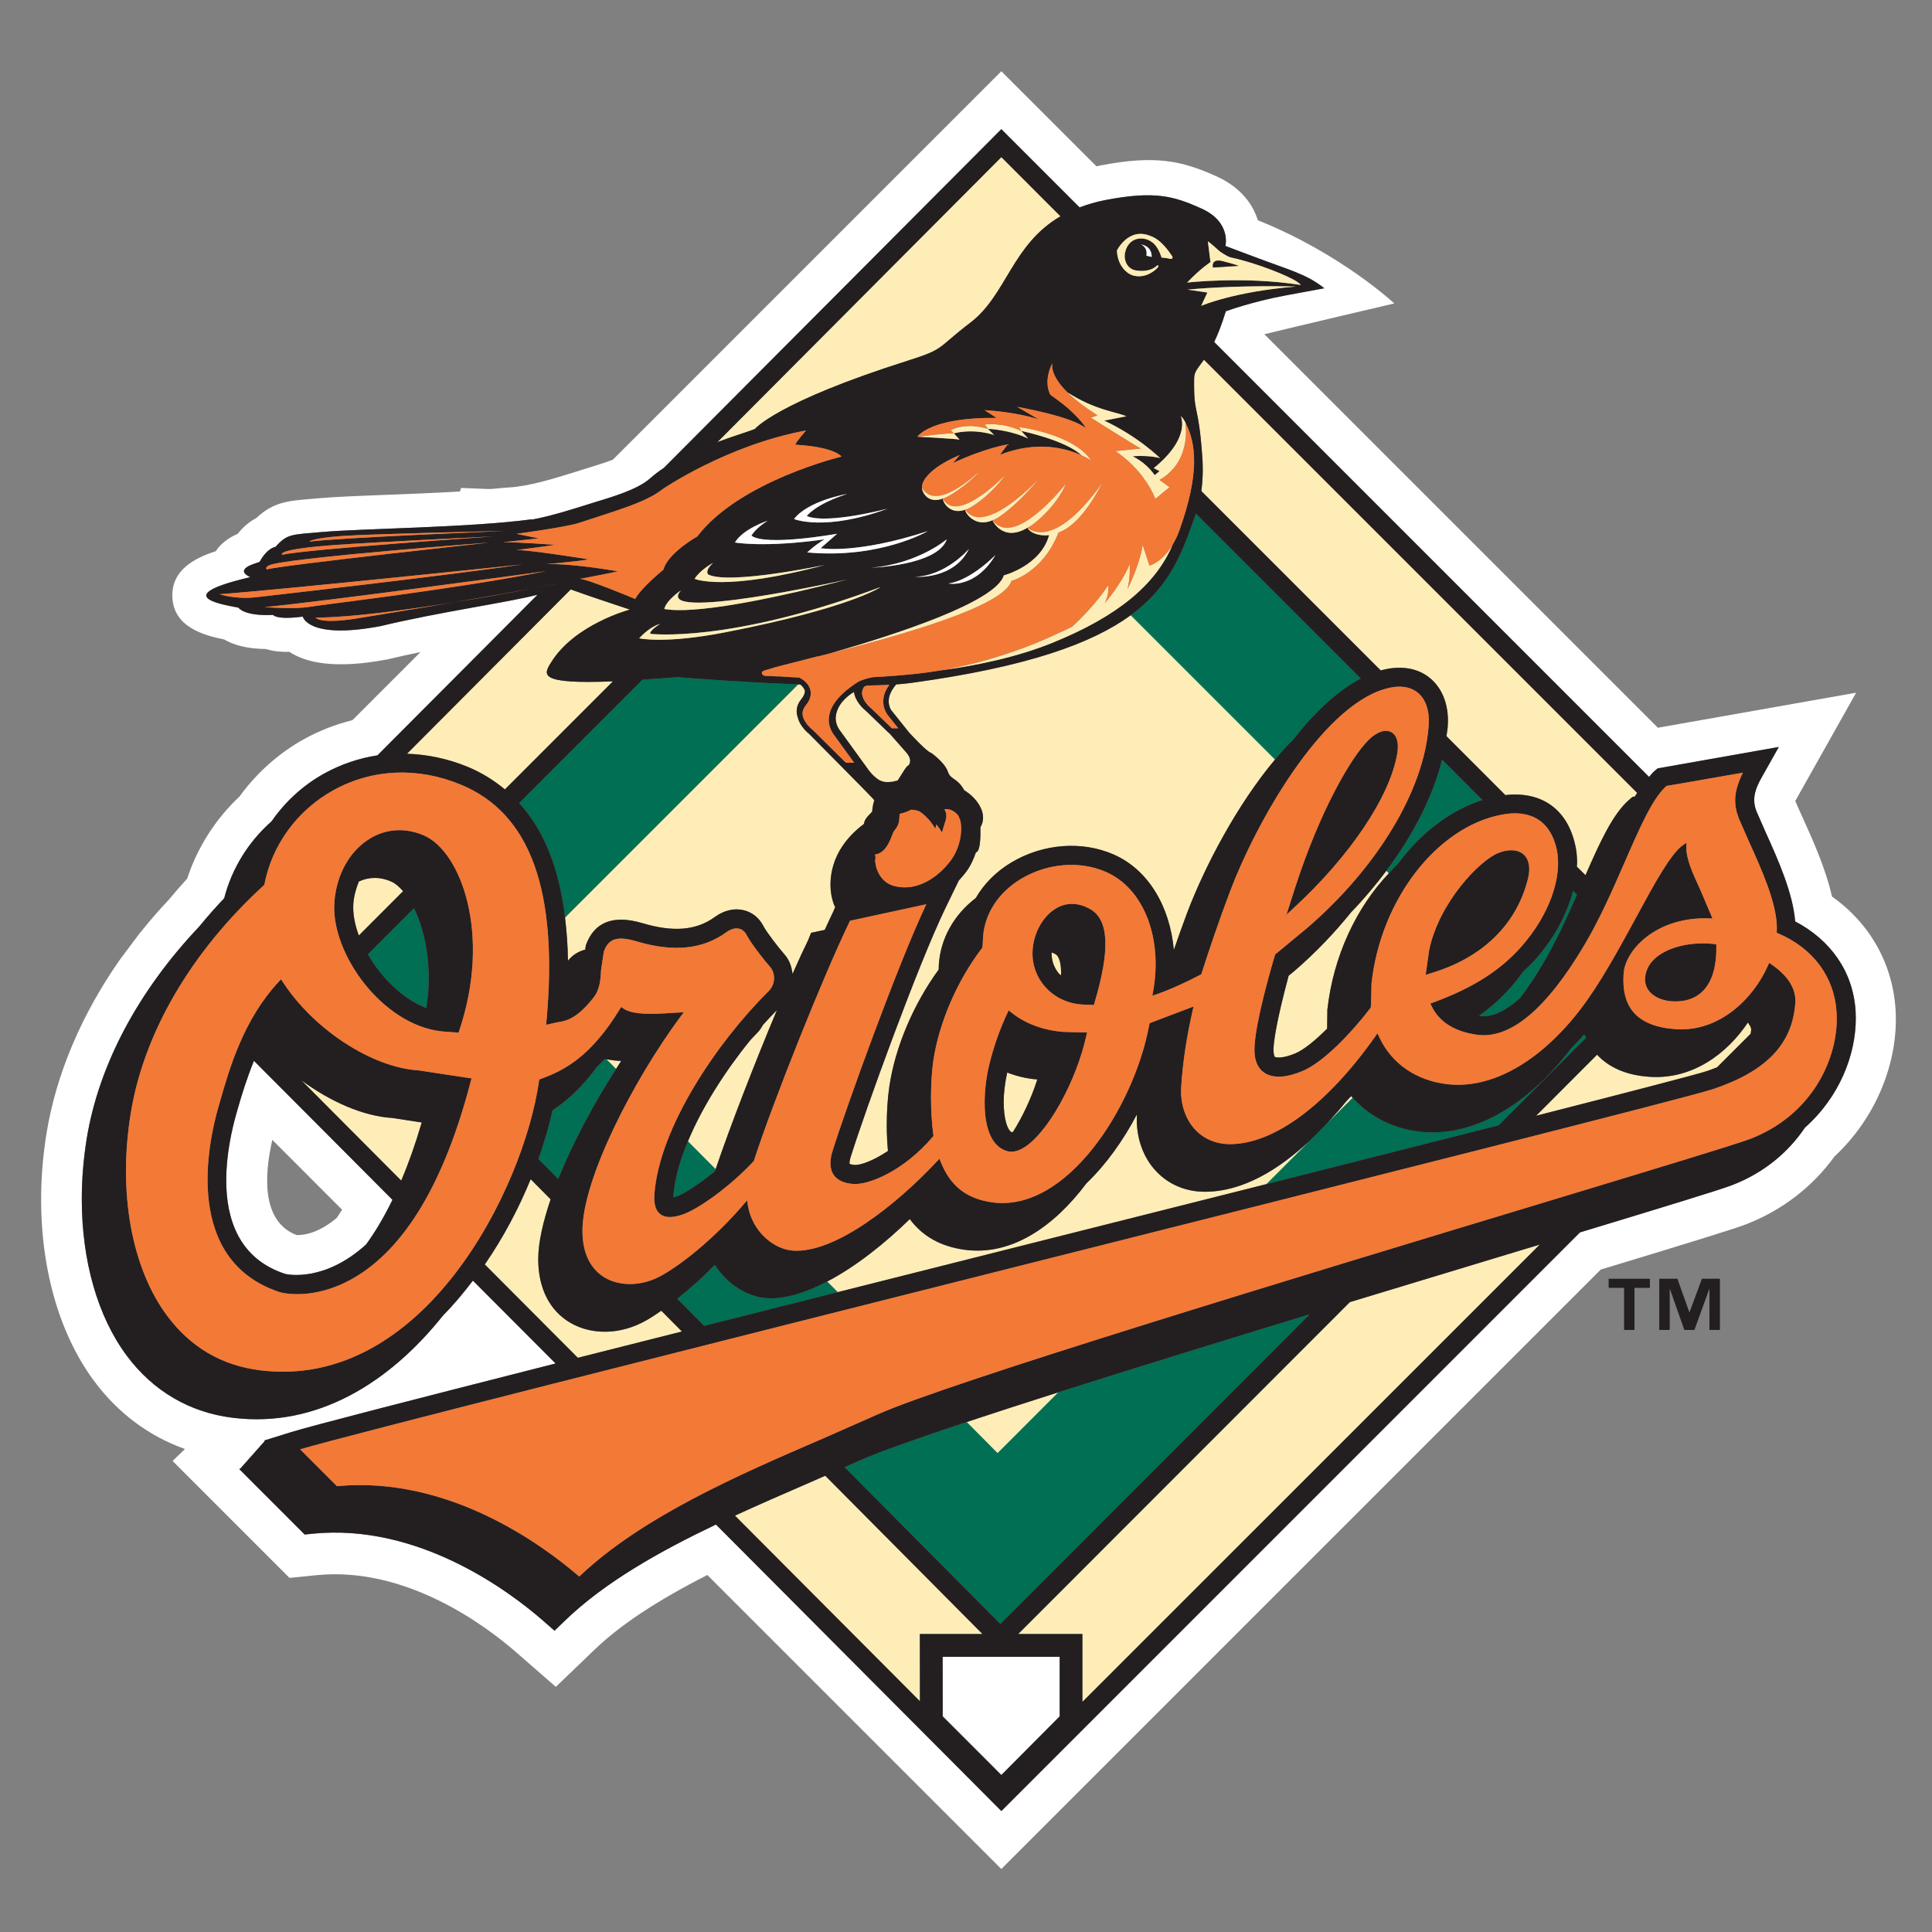 <?xml version="1.0" encoding="iso-8859-1"?>
<!-- Generator: Adobe Illustrator 14.0.0, SVG Export Plug-In . SVG Version: 6.00 Build 43363)  -->
<!DOCTYPE svg PUBLIC "-//W3C//DTD SVG 1.1//EN" "http://www.w3.org/Graphics/SVG/1.1/DTD/svg11.dtd">
<svg version="1.1" id="Layer_1" xmlns="http://www.w3.org/2000/svg" xmlns:xlink="http://www.w3.org/1999/xlink" x="0px" y="0px"
	 width="250px" height="250px" viewBox="0 0 250 250" style="enable-background:new 0 0 250 250;" xml:space="preserve">
<rect x="0" y="0" width="250" height="250" fill="#808080" stroke="none"/>
<g>
	<polyline style="fill:#231F20;" points="208.157,166.648 210.158,166.648 210.158,172.093 211.503,172.093 211.503,166.648 
		213.495,166.648 213.495,165.469 208.157,165.469 	"/>
	<polyline style="fill:#231F20;" points="218.63,169.791 218.596,169.791 217.054,165.469 214.708,165.469 214.708,172.093 
		216.063,172.093 216.063,166.822 216.096,166.822 217.948,172.093 219.258,172.093 221.168,166.822 221.202,166.822 
		221.202,172.093 222.556,172.093 222.556,165.469 220.225,165.469 	"/>
	<path style="fill:#FFFFFF;" d="M245.28,130.579c-0.377-5.899-3.355-11.14-8.22-14.563c-0.822-3.636-2.466-7.282-3.819-10.27
		c-0.349-0.764-0.677-1.489-0.934-2.099l7.876-14.012l-25.654,4.535l-50.922-50.922c4.342-1.063,16.815-3.984,16.815-3.984
		s-6.952-6.489-17.657-10.763c-0.643-2.06-2.181-4.245-5.357-5.686c-4.506-2.031-7.9-2.766-14.979-1.412
		c-0.184,0.029-0.357,0.078-0.551,0.116l-12.306-12.3l-50.27,50.265c-1.083,0.416-2.33,0.793-3.239,1.074l-0.747,0.232l-0.759,0.242
		c-3.008,0.938-6.122,1.905-8.781,2.05c-0.251,0.01-0.527,0.039-0.909,0.068c-0.387,0.048-1.402,0.145-1.741,0.126l-3.462-0.136
		c-0.01,0-0.058,0.174-0.145,0.455c-3.201,0.193-6.532,0.319-9.496,0.435c-3.616,0.136-6.75,0.261-8.78,0.445l-1.136,0.097
		c-2.809,0.232-4.762,0.396-6.948,2.466c-0.759,0.396-1.605,1.035-2.408,2.041c-0.943,0.416-2.094,1.103-2.829,2.244
		c-2.974,0.967-5.686,2.524-5.621,5.831c0.082,3.994,4.098,5.067,6.699,5.589c1.18,0.696,2.891,1.209,5.381,1.238
		c1.011,0.31,2.094,0.396,3.061,0.368c2.108,1.393,5.86,2.263,12.557,0.996l0.111-0.01l0.106-0.029
		c1.378-0.339,2.785-0.639,4.197-0.929l-8.809,8.81c-2.186,0.551-4.274,1.354-6.199,2.417c-3.297,1.818-6.198,4.4-8.413,7.465
		c-3.114,2.911-5.483,6.653-6.769,10.618c-0.863,0.948-1.666,1.876-2.389,2.746c-1.245,1.315-2.473,2.727-3.653,4.207l-0.036,0.029
		l-0.029,0.039l-2.625,3.5l-0.029,0.039l-0.029,0.048c-4.925,7.059-8.174,14.766-9.402,22.29
		c-2.011,12.281,0.305,24.301,6.187,32.172c3.097,4.139,7.085,7.098,11.715,8.742l-1.601,1.547l15.129,15.134l3.529-0.358
		c11.614-1.15,21.898,6.576,25.78,9.961l5.154,4.496l4.929-4.738c3.394-3.269,8.094-6.382,14.679-9.737l38.037,38.041l77.563-77.563
		c11.154-3.385,17.149-5.222,18.755-5.841c4.681-1.799,8.636-4.845,11.498-8.8C242.698,144.717,245.725,137.444,245.28,130.579
		 M233.564,145.906c-2.088,3.094-5.178,5.821-9.467,7.465c-1.527,0.59-8.93,2.853-19.654,6.102l-74.87,74.875l-36.93-37.074
		c-7.301,3.48-14.34,7.445-19.454,12.358l-1.436,1.383l-1.489-1.306c-4.409-3.839-16.139-12.619-29.817-11.246l-1.02,0.106
		l-8.48-8.481l0.135-0.038l3.186-3.588l-0.063-0.067l3.423-1.063c2.466-0.774,15.849-4.217,34.261-8.896L61.194,165.71
		c-1.199,1.576-2.466,3.104-3.844,4.487c-6.842,8.597-16.25,14.641-27.27,13.258c-5.546-0.687-10.26-3.452-13.647-7.988
		c-3.81-5.086-5.85-12.349-5.85-20.287c0-2.563,0.208-5.203,0.641-7.862c1.566-9.573,6.711-19.146,14.548-27.414
		c1.025-1.257,2.108-2.476,3.24-3.675c0.967-3.791,3.104-7.281,6.121-9.94c1.736-2.505,4.042-4.661,6.822-6.199
		c2.181-1.199,4.501-1.982,6.89-2.35l20.708-20.781c0,0,0,0-0.005,0c-3.83,1.005-12.522,2.195-20.355,4.071
		c-9.341,1.76-10.018-1.238-10.018-1.238c-3.447,0.455-3.844-0.222-3.844-0.222c-3.805,0.184-4.478-0.938-4.478-0.938
		c-1.943-0.387-9.092-1.46,1.519-3.945c-2.152-1.064,0.633-1.76,1.213-1.973c1.035-1.866,2.069-1.953,2.069-1.953
		c1.523-1.721,2.108-1.566,5.976-1.915c5.251-0.464,19.118-0.561,27.241-1.654l-0.106,0.058c2.601-0.483,5.25-1.334,7.714-2.108
		c2.63-0.813,5.995-1.75,7.692-3.278c0.517-0.464,1.107-0.899,1.726-1.315l42.77-42.925l0.904-0.909l10.125,10.125
		c1.02-0.387,2.137-0.725,3.418-0.967c6.344-1.209,8.814-0.483,12.349,1.112c3.888,1.75,3.104,4.845,3.104,4.845
		s1.842,0.687,3.839,1.441c4.303,1.634,6.672,2.186,8.954,4.032c0,0-3.481,0.648-5.023,0.929c-4.366,0.812-7.722,2.05-7.722,2.05
		c-0.518,1.702-1.024,2.979-1.499,3.975l56.275,56.279c0.208-0.232,0.411-0.512,0.633-0.706l0.465-0.396l15.685-2.775l-2.253,4.003
		c-0.678,1.199-0.929,2.098-0.929,2.872c0,0.551,0.126,1.035,0.319,1.509l1.208,2.756c1.605,3.539,3.491,7.823,3.771,11.43
		c4.613,2.427,7.494,6.518,7.818,11.565c0.02,0.319,0.029,0.657,0.029,0.986C240.141,136.439,238.066,141.922,233.564,145.906z"/>
	<path style="fill:#FFFFFF;" d="M30.753,143.518l-0.16,0.561c-0.59,2.069-1.32,5.309-1.32,8.646c0,4.951,1.596,10.144,7.62,12.116
		c0.338,0.087,5.086,1.083,10.473-3.801c1.156-1.585,2.311-3.5,3.418-5.782l-17.923-17.986
		C31.957,139.485,31.285,141.651,30.753,143.518 M35.24,147.502l9.022,9.031c-0.223,0.377-0.464,0.726-0.696,1.073
		c-2.534,2.128-4.545,2.244-5.203,2.205C33.799,158.052,34.206,151.988,35.24,147.502z"/>
	<path style="fill:#FFEDB8;" d="M155.571,59.05c0.131,1.75,0.049,3.249-0.116,4.497l23.208,23.208
		c2.446-0.677,4.671-0.367,6.286,0.919c1.566,1.238,2.417,3.22,2.417,5.618c0,0.232-0.015,0.474-0.029,0.706
		c-0.028,0.416-0.115,0.841-0.164,1.267l7.615,7.62c4.686-0.532,8.046,1.828,9.056,6.518c0.16,0.706,0.232,1.45,0.232,2.224
		c0,0.174-0.029,0.338-0.034,0.512l1.117,1.112c1.934-4.419,3.549-7.91,5.618-9.728l0.455-0.396l0.313-0.058
		c0.102-0.174,0.203-0.3,0.305-0.464c-16.53-16.526-38.825-38.815-56.062-56.057c-0.75,1.064-1.252,1.519-1.267,2.369
		C154.444,53.993,155.068,51.914,155.571,59.05"/>
	<path style="fill:#FFEDB8;" d="M226.598,133.199c0-0.328-0.251-0.6-0.416-0.89c-2.717,4.052-7.185,7.397-12.716,7.03
		c-3.075-0.203-5.299-1.237-6.803-2.862l-7.886,7.9c12.401-3.172,20.8-5.348,22.135-5.792c0.449-0.155,0.865-0.319,1.276-0.474
		c1.566-1.576,3.017-3.027,4.342-4.342c0.015-0.155,0.058-0.319,0.067-0.475C226.598,133.268,226.598,133.229,226.598,133.199"/>
	<path style="fill:#FFEDB8;" d="M117.428,46.682c4.917-1.557,3.68-1.528,8.147-4.941c4.68-3.568,5.371-10.105,11.652-13.751
		c-4.535-4.545-7.369-7.378-7.654-7.659c-0.701,0.706-17.111,17.174-36.731,36.872c2.302-0.861,4.236-1.422,4.85-1.702
		C97.691,55.501,100.481,52.059,117.428,46.682"/>
	<path style="fill:#FFEDB8;" d="M174.67,168.495l-42.916,42.944h5.367h2.939v8.79c13.722-13.722,38.438-38.438,59.19-59.181
		c-0.929,0.281-1.866,0.562-2.824,0.852C189.735,163.921,182.299,166.175,174.67,168.495"/>
	<path style="fill:#FFEDB8;" d="M50.78,144.668c-3.791-0.231-8.017-2.107-11.792-4.883c3.795,3.819,8.186,8.219,12.934,12.986
		c0.928-2.195,1.818-4.68,2.649-7.523c-0.329-0.048-0.89-0.135-0.89-0.135"/>
	<path style="fill:#FFEDB8;" d="M85.57,169.607c-0.624,0.435-1.257,0.86-1.886,1.218c-3.249,1.876-7.04,2.002-9.89,0.339
		c-2.679-1.566-4.148-4.478-4.148-8.21c0-0.038,0-0.077,0-0.116c0.02-2.146,0.638-4.796,1.605-7.648l-2.582-2.602
		c-1.557,3.801-3.54,7.563-5.938,11.033c3.926,3.945,7.973,8.007,12.039,12.078c4.272-1.073,8.778-2.224,13.468-3.403"/>
	<path style="fill:#FFEDB8;" d="M65.338,102.149l13.976-13.982c-9.784,0.406-8.971-0.88-8.023-2.417
		c3.046-4.98,10.219-6.866,10.219-6.866c-2.379-0.803-5.067-1.673-7.656-2.611c-7.349,7.378-14.597,14.65-21.187,21.265
		c2.621,0.087,5.28,0.628,7.881,1.702C62.345,99.983,63.912,100.979,65.338,102.149"/>
	<path style="fill:#FFEDB8;" d="M127.132,211.439l-20.346-20.48l-2.553,1.121c-2.979,1.286-6.054,2.631-9.129,4.042
		c9.288,9.322,17.735,17.803,23.934,24.021l-0.01-8.703"/>
	<path style="fill:#FFEDB8;" d="M50.664,114.092c-1.45-0.658-2.896-0.638-4.226-0.029c-0.358,0.89-0.638,1.847-0.716,2.882
		c-0.009,0.165-0.014,0.329-0.014,0.503c0,1.122,0.266,2.359,0.725,3.607l5.725-5.734C51.66,114.749,51.152,114.314,50.664,114.092"
		/>
	<path style="fill:#006F53;" d="M87.683,87.625c-1.688,0.135-3.157,0.242-4.54,0.329c-5.561,5.56-11.002,11.004-15.958,15.965
		c3.206,3.5,5.188,8.422,5.933,14.824l30.178-30.18C95.347,88.263,87.683,87.625,87.683,87.625"/>
	<path style="fill:#006F53;" d="M87.137,154.725c0,0,0.01,0.126,0.01,0.203c0.135-0.028,0.271-0.067,0.483-0.145
		c0.938-0.339,2.853-1.557,4.883-3.239c0.029-0.078,0.063-0.175,0.092-0.262l-3.583-3.606
		C87.988,150.151,87.301,152.559,87.137,154.725"/>
	<path style="fill:#006F53;" d="M167.325,95.709c2.693-3.433,5.682-6.295,8.756-7.91c-7.228-7.233-14.611-14.621-21.322-21.322
		c-1.673,4.68-3.113,9.235-8.451,13.142l18.673,18.673C165.744,97.372,166.527,96.502,167.325,95.709"/>
	<path style="fill:#006F53;" d="M47.608,123.491c1.741,3.007,4.487,5.773,7.552,6.953c0.203-1.314,0.314-2.582,0.314-3.771
		c0-3.781-0.817-6.904-1.91-9.138C51.031,120.077,49.01,122.099,47.608,123.491"/>
	<path style="fill:#006F53;" d="M193.918,145.616c4.298-4.304,8.156-8.162,11.318-11.334c-0.067-0.154-0.174-0.271-0.231-0.435
		c-0.585,0.677-1.171,1.306-1.774,1.905c-0.015,0.028-0.034,0.058-0.054,0.087c-5.759,7.484-12.832,11.353-19.407,10.607
		c-3.559-0.406-6.586-1.982-8.737-4.409l-3.196,3.2c-0.783,0.842-1.609,1.674-2.48,2.485l-5.497,5.503
		C174.863,150.441,185.171,147.83,193.918,145.616"/>
	<path style="fill:#006F53;" d="M198.791,124.032c-0.556,0.629-1.136,1.17-1.716,1.712c-0.483,0.677-0.986,1.344-1.547,1.982
		c-1.296,1.489-2.703,2.679-4.14,3.713c0.029,0,0.044,0.01,0.068,0.01c1.557,0.223,3.336-0.58,5.265-2.33
		c0.963-1.286,1.949-2.756,2.94-4.439c1.658-2.804,3.099-5.957,4.395-8.916c-0.174-0.165-0.328-0.319-0.498-0.493
		C202.79,118.25,201.151,121.344,198.791,124.032"/>
	<path style="fill:#006F53;" d="M99.195,167.982c-2.379-0.154-5.038-1.702-6.682-4.303c-1.431,1.46-3.104,2.988-4.864,4.38
		c1.161,1.171,2.321,2.341,3.477,3.501c5.575-1.402,11.377-2.872,17.29-4.361l-1.363-1.373
		C104.301,167.267,101.593,168.147,99.195,167.982"/>
	<path style="fill:#006F53;" d="M169.467,170.081c-11.304,3.452-22.743,6.981-32.549,10.096l-7.833,7.842l-3.979-4.013
		c-6.571,2.186-11.541,3.945-13.876,4.999l-1.929,0.852c11.237,11.313,19.586,19.727,20.143,20.277
		C130.284,209.283,149.547,190.011,169.467,170.081"/>
	<path style="fill:#006F53;" d="M79.725,138.315l-1.223-1.238c-0.078-0.01-0.165-0.01-0.242-0.02
		c-0.329,0.339-0.658,0.668-0.982,0.968c-1.984,2.688-3.909,4.438-5.766,5.637c-0.455,2.061-1.083,4.178-1.837,6.306
		c0.851,0.851,1.697,1.701,2.563,2.581C74.123,147.85,76.829,142.792,79.725,138.315"/>
	<path style="fill:#006F53;" d="M179.389,112.689l0.319,0.319c0.367-0.396,0.725-0.793,1.116-1.151
		c2.936-3.994,6.755-6.972,10.99-8.335c-1.692-1.692-3.428-3.423-5.212-5.212C185.433,103.01,182.938,107.961,179.389,112.689"/>
	<path style="fill:#FFEDB8;" d="M174.844,118.037c-2.146,2.659-4.589,5.231-7.335,7.601c0,0-0.314,0.261-0.759,0.619
		c-1.683,6.256-1.963,8.8-1.963,9.621c0,0.097,0.01,0.184,0.015,0.242c0.028,0.416,0.13,0.619,0.179,0.647
		c0.164,0.097,0.996,0.223,2.62-0.454c1.161-0.493,2.641-1.722,4.129-3.211c0.01-1.024,0.029-2.446,0.029-2.446
		c0.773-6.943,3.742-13.209,7.949-17.647l-0.319-0.319C178.016,114.517,176.507,116.316,174.844,118.037"/>
	<path style="fill:#FFEDB8;" d="M111.786,106.626c0.048-0.348,0.217-0.726,0.628-1.131c0.087-0.097,0.271-0.261,0.445-0.474
		c0.039-0.522,0.121-1.015,0.271-1.431c-0.039-0.077-0.068-0.145-0.136-0.212c-0.455-0.522-8.316-8.433-8.316-8.433
		s-1.131-0.87-1.431-2.06c-0.261-0.715-0.261-1.557,0.45-2.427c0.314-0.377,0.43-0.706,0.469-1.015
		c-0.092-0.368-0.338-0.658-0.609-0.871c-0.087,0-0.169,0-0.261-0.009l-30.178,30.18c0.203,1.76,0.353,3.588,0.377,5.57
		c0.58-0.726,1.325-1.199,2.224-1.431l0.094-0.581c1.088-3.007,3.549-3.964,7.325-2.843c3.999,1.189,6.977,0.938,9.36-0.803
		c1.185-0.86,2.5-1.17,3.718-0.88c1.112,0.261,2.021,0.986,2.572,2.06c0.396,0.783,1.944,2.775,2.746,3.694
		c0.619,0.706,0.919,1.595,1.016,2.504c0.74-1.673,1.431-3.182,2.031-4.4l0.372-0.928l1.765-0.377
		c0.396-0.87,0.774-1.683,1.117-2.388l0.237-0.571c-0.058-0.125-0.135-0.242-0.184-0.367c-0.29-0.813-0.426-1.664-0.426-2.543
		c0-1.702,0.522-3.462,1.538-4.96C109.745,108.386,110.712,107.419,111.786,106.626"/>
	<path style="fill:#FFEDB8;" d="M121.465,125.463c0.005-0.329,0.019-0.648,0.019-0.648c0.223-3.365,1.939-6.43,4.777-8.606
		c1.049-1.809,2.582-3.385,4.555-4.574c4.09-2.476,9.196-2.881,13.335-1.044c4.424,1.954,7.232,6.663,7.745,12.33
		c0.522-1.528,1.088-3.104,1.722-4.806c2.224-5.87,6.372-13.867,11.362-19.823l-18.673-18.673
		c-4.971,3.626-13.315,6.682-28.396,8.751c-0.576,0.078-1.238,0.146-1.944,0.194c-0.846,0.986-1.291,2.118-0.691,3.268l2.364,2.959
		c0,0,2.287,2.505,2.848,2.63c0,0,1.77,1.219,2.181,2.466c0.353,1.044,1.204,0.735,2.108,2.379c0.15,0.078,0.285,0.165,0.43,0.29
		c0.715,0.464,1.421,1.373,1.6,1.789c0,0,0.866,1.363,0.054,2.708c0,0,0.135,2.843-0.483,3.22c-0.029,0.02-0.049-0.039-0.073-0.039
		c-0.305,0.918-0.71,1.808-1.271,2.563c-0.309,0.416-0.628,0.783-0.962,1.141l-1.746,3.597c-3.597,7.446-10.443,26.39-12.232,32.134
		c-0.135,0.415-0.165,0.705-0.165,0.86c0,0.039,0.005,0.048,0.005,0.067c0.073,0.039,0.247,0.116,0.663,0.146
		c0.725,0.048,2.388-0.522,4.303-1.809c-0.087-1.016-0.155-2.117-0.155-3.298c0-1.701,0.102-3.461,0.338-5.057
		C115.837,135.472,118.226,129.902,121.465,125.463"/>
	<path style="fill:#FFEDB8;" d="M108.14,92.808c-0.02,0.532,0.106,1.073,0.479,1.625l3.66,5.047c0,0,0.619,0.967,1.586,1.519
		c0.242,0.087,0.464,0.184,0.735,0.193c0,0,0.745,0.048,1.223-0.116c0.111-0.039,0.218-0.039,0.324-0.067
		c0.029-0.048,0.058-0.087,0.087-0.136c0.387-0.58,0.735-1.18,0.957-1.479c0.092-0.135,0.174-0.232,0.228-0.261
		c0.072-0.048,0.159-0.116,0.222-0.203c0.203-0.338,0.237-0.88-0.392-1.586c-0.188-0.213-1.668-1.896-2.118-2.408l0,0l-0.155-0.146
		h-0.02l-2.698-2.611c-0.077-0.058-0.165-0.135-0.271-0.242c-0.261-0.212-1.325-1.17-1.489-2.408
		C109.407,90.207,108.275,91.28,108.14,92.808"/>
	<path style="fill:#FFEDB8;" d="M80.373,137.29c-0.663-0.029-1.281-0.106-1.871-0.213l1.223,1.238
		C79.942,137.977,80.15,137.619,80.373,137.29"/>
	<path style="fill:#FFEDB8;" d="M129.878,142.561c0,2.146,0.455,3.674,1.055,3.964c0.048-0.009,0.115-0.067,0.174-0.097
		c1.131-1.808,2.282-4.139,3.123-6.749c-1.378-0.097-2.669-0.426-3.896-0.89C130.043,140.133,129.878,141.438,129.878,142.561"/>
	<path style="fill:#FFEDB8;" d="M136.589,123.472c-0.188-0.106-0.353-0.174-0.513-0.223c0,0.029,0,0.068,0,0.097
		c0,0.986,0.329,1.915,0.968,2.659c0.067,0.077,0.174,0.126,0.251,0.193c0-0.106,0.01-0.232,0.01-0.329
		C137.305,124.032,136.763,123.568,136.589,123.472"/>
	<path style="fill:#FFEDB8;" d="M174.834,141.845c-0.208,0.223-0.406,0.444-0.619,0.657c-0.725,0.899-1.532,1.818-2.379,2.736
		l3.196-3.2C174.975,141.971,174.896,141.912,174.834,141.845"/>
	<path style="fill:#FFEDB8;" d="M97.938,133.702c-0.29,0.28-0.57,0.609-0.86,0.909c-3.245,3.994-6.218,8.646-8.055,13.064
		l3.583,3.606c1.852-5.473,5.033-13.673,7.925-20.567c-0.6,0.618-1.199,1.228-1.799,1.904
		C98.513,133.006,98.267,133.383,97.938,133.702"/>
	<path style="fill:#FFEDB8;" d="M136.918,180.177c-4.313,1.373-8.287,2.659-11.812,3.829l3.979,4.013"/>
	<path style="fill:#FFEDB8;" d="M140.588,153.12c-4.134,5.521-9.642,9.438-15.777,8.597c-3.094-0.426-5.425-1.741-7.083-3.965
		c-3.225,3.152-6.986,6.141-10.675,8.074l1.363,1.373c7.528-1.896,15.24-3.839,22.904-5.772c10.994-2.775,22.076-5.561,32.539-8.2
		l5.497-5.503c-3.814,3.53-8.427,6.46-13.378,6.489c-2.485,0.019-4.743-0.919-6.368-2.65c-1.619-1.711-2.509-4.109-2.509-6.682
		c0-0.223,0.01-0.444,0.02-0.677C145.369,147.54,143.155,150.664,140.588,153.12"/>
	<polyline style="fill:#FFFFFF;" points="121.987,222.096 129.573,229.687 137.121,222.096 137.121,214.389 121.978,214.389 	"/>
	<path style="fill:#231F20;" d="M232.293,119.227c-0.28-3.607-2.166-7.891-3.771-11.43l-1.208-2.756
		c-0.193-0.474-0.319-0.958-0.319-1.509c0-0.773,0.251-1.673,0.929-2.872l2.253-4.003l-15.685,2.775l-0.465,0.396
		c-0.222,0.194-0.425,0.474-0.633,0.706l-56.275-56.279c0.475-0.996,0.981-2.272,1.499-3.975c0,0,3.355-1.238,7.722-2.05
		c1.542-0.281,5.023-0.929,5.023-0.929c-2.282-1.847-4.651-2.398-8.954-4.032c-1.997-0.754-3.839-1.441-3.839-1.441
		s0.783-3.094-3.104-4.845c-3.534-1.595-6.005-2.321-12.349-1.112c-1.281,0.242-2.398,0.58-3.418,0.967l-10.125-10.125l-0.904,0.909
		l-42.77,42.925c-0.619,0.416-1.209,0.851-1.726,1.315c-1.697,1.528-5.063,2.466-7.692,3.278c-2.464,0.773-5.113,1.625-7.714,2.108
		l0.106-0.058c-8.123,1.093-21.99,1.189-27.241,1.654c-3.868,0.348-4.453,0.193-5.976,1.915c0,0-1.035,0.087-2.069,1.953
		c-0.58,0.213-3.365,0.909-1.213,1.973c-10.61,2.485-3.462,3.558-1.519,3.945c0,0,0.672,1.122,4.478,0.938
		c0,0,0.396,0.677,3.844,0.222c0,0,0.677,2.998,10.018,1.238c7.833-1.876,16.526-3.065,20.355-4.071c0.005,0,0.005,0,0.005,0
		L48.846,97.74c-2.388,0.367-4.709,1.15-6.89,2.35c-2.78,1.538-5.086,3.694-6.822,6.199c-3.017,2.659-5.154,6.15-6.121,9.94
		c-1.131,1.199-2.214,2.417-3.24,3.675c-7.837,8.268-12.982,17.841-14.548,27.414c-0.433,2.659-0.641,5.3-0.641,7.862
		c0,7.938,2.041,15.201,5.85,20.287c3.387,4.536,8.101,7.302,13.647,7.988c11.019,1.383,20.428-4.661,27.27-13.258
		c1.378-1.383,2.645-2.911,3.844-4.487l10.695,10.725c-18.412,4.68-31.795,8.122-34.261,8.896l-3.423,1.063l0.063,0.067
		l-3.186,3.588l-0.135,0.038l8.48,8.481l1.02-0.106c13.678-1.373,25.408,7.407,29.817,11.246l1.489,1.306l1.436-1.383
		c5.113-4.913,12.153-8.878,19.454-12.358l36.93,37.074l74.87-74.875c10.725-3.249,18.127-5.512,19.654-6.102
		c4.289-1.644,7.379-4.371,9.467-7.465c4.502-3.984,6.576-9.467,6.576-14.128c0-0.329-0.01-0.667-0.029-0.986
		C239.787,125.744,236.906,121.653,232.293,119.227 M211.851,102.604c-0.102,0.165-0.203,0.29-0.305,0.464l-0.313,0.058
		l-0.455,0.396c-2.069,1.818-3.685,5.309-5.618,9.728l-1.117-1.112c0.005-0.174,0.034-0.338,0.034-0.512
		c0-0.774-0.072-1.519-0.232-2.224c-1.01-4.69-4.37-7.05-9.056-6.518l-7.615-7.62c0.049-0.426,0.136-0.851,0.164-1.267
		c0.015-0.232,0.029-0.474,0.029-0.706c0-2.398-0.851-4.38-2.417-5.618c-1.615-1.286-3.84-1.596-6.286-0.919l-23.208-23.208
		c0.165-1.248,0.247-2.746,0.116-4.497c-0.503-7.136-1.127-5.057-1.049-10.134c0.015-0.851,0.517-1.305,1.267-2.369
		C173.025,63.788,195.32,86.078,211.851,102.604z M204.057,115.765c-1.296,2.959-2.736,6.111-4.395,8.916
		c-0.991,1.683-1.978,3.153-2.94,4.439c-1.929,1.75-3.708,2.553-5.265,2.33c-0.024,0-0.039-0.01-0.068-0.01
		c1.437-1.034,2.844-2.224,4.14-3.713c0.561-0.639,1.063-1.306,1.547-1.982c0.58-0.542,1.16-1.083,1.716-1.712
		c2.36-2.688,3.999-5.783,4.768-8.761C203.729,115.445,203.883,115.6,204.057,115.765z M191.814,103.522
		c-4.235,1.363-8.055,4.342-10.99,8.335c-0.392,0.358-0.749,0.754-1.116,1.151c-4.207,4.438-7.176,10.705-7.949,17.647
		c0,0-0.02,1.422-0.029,2.446c-1.488,1.489-2.968,2.718-4.129,3.211c-1.624,0.677-2.456,0.551-2.62,0.454
		c-0.049-0.028-0.15-0.231-0.179-0.647c-0.005-0.059-0.015-0.146-0.015-0.242c0-0.821,0.28-3.365,1.963-9.621
		c0.444-0.358,0.759-0.619,0.759-0.619c2.746-2.369,5.188-4.941,7.335-7.601c1.663-1.721,3.172-3.52,4.545-5.348
		c3.549-4.729,6.044-9.68,7.214-14.379C188.387,100.099,190.122,101.83,191.814,103.522z M114.899,148.933
		c-1.915,1.286-3.578,1.856-4.303,1.809c-0.416-0.029-0.59-0.106-0.663-0.146c0-0.02-0.005-0.028-0.005-0.067
		c0-0.155,0.029-0.445,0.165-0.86c1.789-5.744,8.635-24.688,12.232-32.134l1.746-3.597c0.333-0.358,0.653-0.726,0.962-1.141
		c0.561-0.754,0.967-1.644,1.271-2.563c0.024,0,0.044,0.058,0.073,0.039c0.618-0.377,0.483-3.22,0.483-3.22
		c0.813-1.344-0.054-2.708-0.054-2.708c-0.179-0.416-0.885-1.325-1.6-1.789c-0.145-0.125-0.28-0.212-0.43-0.29
		c-0.904-1.644-1.755-1.334-2.108-2.379c-0.411-1.247-2.181-2.466-2.181-2.466c-0.561-0.125-2.848-2.63-2.848-2.63l-2.364-2.959
		c-0.6-1.15-0.155-2.282,0.691-3.268c0.706-0.048,1.368-0.116,1.944-0.194c15.081-2.069,23.425-5.125,28.396-8.751
		c5.338-3.907,6.778-8.461,8.451-13.142c6.711,6.701,14.095,14.089,21.322,21.322c-3.074,1.615-6.063,4.477-8.756,7.91
		c-0.798,0.793-1.581,1.663-2.345,2.582c-4.99,5.957-9.139,13.954-11.362,19.823c-0.634,1.702-1.199,3.278-1.722,4.806
		c-0.513-5.667-3.321-10.376-7.745-12.33c-4.139-1.837-9.245-1.431-13.335,1.044c-1.973,1.189-3.506,2.766-4.555,4.574
		c-2.838,2.176-4.555,5.241-4.777,8.606c0,0-0.014,0.319-0.019,0.648c-3.24,4.439-5.628,10.008-6.382,15.115
		c-0.237,1.596-0.338,3.355-0.338,5.057C114.745,146.815,114.812,147.917,114.899,148.933z M107.889,117.002
		c0.048,0.125,0.125,0.242,0.184,0.367l-0.237,0.571c-0.343,0.706-0.721,1.518-1.117,2.388l-1.765,0.377l-0.372,0.928
		c-0.6,1.218-1.291,2.727-2.031,4.4c-0.097-0.909-0.396-1.799-1.016-2.504c-0.802-0.919-2.35-2.911-2.746-3.694
		c-0.551-1.073-1.46-1.798-2.572-2.06c-1.218-0.29-2.534,0.02-3.718,0.88c-2.383,1.741-5.362,1.992-9.36,0.803
		c-3.776-1.122-6.237-0.165-7.325,2.843l-0.094,0.581c-0.899,0.232-1.644,0.706-2.224,1.431c-0.024-1.982-0.174-3.81-0.377-5.57
		c-0.745-6.401-2.727-11.323-5.933-14.824c4.956-4.961,10.397-10.405,15.958-15.965c1.383-0.087,2.853-0.193,4.54-0.329
		c0,0,7.664,0.638,15.612,0.938c0.092,0.009,0.174,0.009,0.261,0.009c0.271,0.213,0.518,0.503,0.609,0.871
		c-0.039,0.309-0.155,0.638-0.469,1.015c-0.711,0.871-0.711,1.712-0.45,2.427c0.3,1.189,1.431,2.06,1.431,2.06
		s7.861,7.91,8.316,8.433c0.068,0.067,0.097,0.135,0.136,0.212c-0.15,0.416-0.232,0.909-0.271,1.431
		c-0.174,0.213-0.358,0.377-0.445,0.474c-0.411,0.406-0.58,0.783-0.628,1.131c-1.074,0.793-2.041,1.76-2.785,2.872
		c-1.015,1.499-1.538,3.259-1.538,4.96C107.463,115.339,107.599,116.19,107.889,117.002z M113.947,75.963
		c0,0-3.767,2.669-20.056,5.85c-7.896,1.547-11.174,0.783-11.174,0.783s1.194-1.412,2.708-1.876c0,0-1.344,0.813-1.295,1.296
		C84.129,82.016,94.346,83.302,113.947,75.963z M109.707,74.967c-19.311,5.009-23.078,3.897-23.75,3.839
		c0.271-1.16,2.176-2.427,2.176-2.427C84.207,80.682,109.707,74.967,109.707,74.967z M91.624,74.329
		c2.679,1.393,15.119-1.228,15.119-1.228c-13.108,3.52-16.86,1.798-16.86,1.798c0.793-1.238,2.398-2.06,2.398-2.06
		C91.135,73.864,91.624,74.329,91.624,74.329z M108.324,69.068l-2.132,1.867c0,0,4.511,0.841,13.862-2.205
		c0,0-6.155,3.617-15.603,2.756c0,0,0.977-0.947,2.249-1.692C98.857,70.896,95.1,70.199,95.1,70.199
		c1.059-1.789,4.23-2.814,4.23-2.814c-1.615,0.996-2.099,1.934-2.099,1.934C99.137,70.722,108.324,69.068,108.324,69.068z
		 M114.87,65.819c-8.171,2.988-12.121,1.344-12.121,1.344c1.818-2.389,6.875-3.249,6.875-3.249
		c-4.182,1.354-5.227,2.862-5.227,2.862C107.057,67.888,114.87,65.819,114.87,65.819z M118.419,74.638
		c3.999-0.125,6.962-3.606,6.962-3.606C123.399,75.054,118.419,74.638,118.419,74.638z M128.814,71.814
		c-2.592,4.371-6.063,3.694-6.063,3.694C125.729,75.044,128.814,71.814,128.814,71.814z M112.675,73.468c0.092,0,0.135,0,0.164,0
		c0.024,0,0.029,0,0,0C112.786,73.468,112.675,73.468,112.675,73.468c6.155-0.503,9.844-3.694,9.844-3.694
		C121.378,73.188,112.675,73.468,112.675,73.468z M114.841,92.499c0.019,0.029,0.754,0.948,1.393,1.741c-0.406,0-0.663,0-0.827,0
		c-0.343-0.329-2.543-2.457-2.543-2.457c-0.373-0.29-1.204-1.083-1.306-1.943c-0.005-0.058-0.009-0.116-0.009-0.174
		c0-0.28,0.111-0.542,0.275-0.812c0.135-0.058,0.251-0.106,0.353-0.145c1.04-0.01,1.997-0.048,2.906-0.097
		c-0.295,0.416-0.551,0.851-0.677,1.315c-0.078,0.28-0.116,0.551-0.116,0.832C114.29,91.367,114.474,91.957,114.841,92.499z
		 M111.989,91.938c0.106,0.106,0.193,0.184,0.271,0.242l2.698,2.611h0.02l0.155,0.146l0,0c0.45,0.512,1.929,2.195,2.118,2.408
		c0.628,0.706,0.595,1.248,0.392,1.586c-0.063,0.087-0.15,0.155-0.222,0.203c-0.053,0.029-0.136,0.125-0.228,0.261
		c-0.222,0.3-0.57,0.899-0.957,1.479c-0.029,0.048-0.058,0.087-0.087,0.136c-0.106,0.029-0.212,0.029-0.324,0.067
		c-0.479,0.165-1.223,0.116-1.223,0.116c-0.271-0.01-0.493-0.106-0.735-0.193c-0.967-0.551-1.586-1.519-1.586-1.519l-3.66-5.047
		c-0.373-0.551-0.498-1.093-0.479-1.625c0.135-1.528,1.267-2.602,2.359-3.278C110.664,90.768,111.728,91.725,111.989,91.938z
		 M113.217,110.62c0-0.01,0.01-0.029,0.01-0.039c1.711-0.213,2.195-2.727,2.461-3.046c0.885-1.015,0.624-1.76,0.735-2.224
		c0.628-0.135,1.122-0.338,1.465-0.532c0.368,0.01,0.716,0.078,1.044,0.193c1.325,0.822,2.094,2.263,2.094,2.263
		c0.053-0.203,0.102-0.377,0.15-0.551c0.464,0.58,0.72,1.054,0.72,1.054c0.368-1.508,0.875-2.06,0.305-3.026
		c0.696-0.087,1.267,0.222,1.736,0.735c0.024,0.029,0.043,0.067,0.072,0.106c0.102,0.251,0.232,0.483,0.29,0.783
		c0.281,1.566-0.232,3.616-1.247,4.98c-1.625,2.186-4.453,4.197-7.495,3.288c-0.957-0.29-1.702-1.044-2.088-2.127
		c-0.121-0.348-0.184-0.715-0.232-1.093C113.347,110.93,113.26,110.678,113.217,110.62z M155.436,39.574l0.798-1.721l-2.548-0.377
		c6.663-0.628,14.012-0.396,14.012-0.396C159.681,37.728,155.436,39.574,155.436,39.574z M156.635,33.917l-0.338-2.679
		c0.193,0.068,1.527,1.286,1.527,1.286s0.981,0.696,1.446,0.793c3.636,0.783,7.673,2.514,8.572,3.143
		c0.401,0.28,0.483,0.416,0.483,0.416c-7.422-1.17-14.713-0.31-14.713-0.31C155.311,34.769,156.635,33.917,156.635,33.917z
		 M148.885,30.542c1.45,0.474,2.645,2.408,2.645,2.408c0.411,0.435,0.092,0.619-0.174,0.532c-0.262-0.087-1.05-0.155-1.05-0.155
		c-0.459-1.499-1.185-1.953-1.185-1.953c-1.102-0.89-3.104-0.735-3.539,1.315c-0.213,1.025,0.319,2.118,1.383,2.301
		c0.822,0.155,1.982,0.078,2.669-0.551c0.252-0.242,0.392-0.039,0.106,0.251c-0.377,0.387-1.522,1.344-3.041,0.977
		c-0.855-0.203-2.094-1.267-2.171-3.25C144.528,32.418,146.018,29.334,148.885,30.542z M147.618,31.625
		c1.552,0.261,1.401,1.625,1.401,1.625l-0.672-0.165C148.531,31.925,147.618,31.625,147.618,31.625z M145.747,53.867
		c-1.112,0.213-2.862,0.561-2.862,0.561c4.457,2.088,7.232,4.864,7.232,4.864c-1.489-0.435-3.554-0.251-3.554-0.251
		c1.32,0.677,2.22,1.547,2.853,2.447c0.373-0.31,0.624-0.522,0.624-0.522l-0.744-0.387c4.893-3.974,3.49-6.74,3.49-6.74
		c0.271,0.251,0.46,0.532,0.6,0.832v-0.01v0.01c1.417,2.717,1.847,6.624-0.773,13.963c-0.266,0.735-0.565,1.325-0.875,1.847
		c-2.19,5.154-7.05,9.254-15.603,12.716c-4.507,1.818-9.637,2.911-14.534,3.568c-0.967,0.165-1.953,0.31-2.969,0.416
		c-1.547,0.164-3.032,0.29-4.458,0.377c-0.416,0.02-0.827,0.048-1.228,0.068c-0.803,0.145-1.393,0.367-1.813,0.551
		c-1.271,0.784-3.283,2.272-3.776,4.11c-0.077,0.3-0.116,0.58-0.116,0.861c0,0.638,0.193,1.247,0.595,1.847
		c0.014,0.01,1.668,2.292,2.693,3.704c-0.542,0-0.875,0-1.073,0c-0.377-0.367-4.284-4.245-4.284-4.245
		c-0.382-0.29-1.214-1.093-1.311-1.953c-0.01-0.058-0.015-0.106-0.015-0.165c0-0.367,0.146-0.715,0.426-1.073
		c0.493-0.59,0.638-1.131,0.638-1.557c0-0.174-0.029-0.338-0.063-0.474c-0.227-0.832-0.967-1.325-1.417-1.557
		c-1.016-0.048-1.856-0.097-2.495-0.145c-0.097,0-0.169-0.01-0.251-0.02v0.02c-0.861-0.039-1.542-0.078-1.673-0.078
		c-0.377-0.039-0.532-0.368-0.348-0.551c0.078-0.097,0.59-0.251,1.402-0.474l0.01-0.02l0.764-0.203l2.041-0.522l2.862-0.735
		l0.165-0.02c0.474-0.116,0.952-0.242,1.45-0.367c8.64-2.466,21.506-6.663,22.541-10.105c0,0,4.772-1.238,5.86-5.212
		c-1.412,0.174-2.471-0.368-2.775-0.88c0.038,0.019,0.067,0.029,0.106,0.048c-0.049-0.039-0.097-0.078-0.146-0.116
		c-3.191,1.905-4.506-0.938-4.506-0.938c0.038,0.048,0.087,0.077,0.125,0.125c-0.043-0.048-0.082-0.106-0.125-0.164
		c-2.302,1.005-3.559-1.006-3.54-1.325c0.02,0.029,0.048,0.048,0.073,0.077c-0.024-0.039-0.053-0.068-0.073-0.116
		c-2.045,0.726-2.911-1.083-2.891-1.392c0.019,0.029,0.039,0.048,0.058,0.087c-0.01-0.048-0.02-0.097-0.034-0.145
		c-2.016,0.754-2.693-0.89-2.722-1.306c0,0,0,0,0-0.01c0-0.019-0.009-0.039-0.009-0.048c0,0,0.009,0,0.009,0.01
		c-0.009-0.165,0-0.338,0.063-0.542c0.706-2.127,4.821-3.723,4.821-3.723l-0.88,1.035c4.149-1.954,7.088-2.418,7.088-2.418
		l-1.006,1.344c4.941-1.924,8.723-0.773,10.569,0.078c-2.108-1.992-7.818-3.162-7.818-3.162l0.895,0.986
		c-2.446-1.17-5.202-1.257-5.202-1.257l0.803,0.793c-2.94-0.909-5.212-0.203-5.212-0.203l0.74,0.803
		c-0.44-0.106-5.454-0.377-5.454-0.377s1.615-2.534,10.245-2.427l-1.557-1.006c0,0,3.955,0.193,7.021,1.199l-2.804-1.625
		c0,0,7.001,1.199,8.862,2.746c0,0-0.141-0.628-2.307-2.591c-0.614-0.551-2.258-1.721-2.258-1.721s-0.991-1.605,0.266-4.11
		c0,0-0.493,1.392,1.954,3.81C141.714,53.083,144.47,53.306,145.747,53.867z M129.573,20.331c0.285,0.28,3.119,3.114,7.654,7.659
		c-6.281,3.646-6.973,10.183-11.652,13.751c-4.468,3.414-3.23,3.384-8.147,4.941c-16.946,5.376-19.736,8.819-19.736,8.819
		c-0.614,0.28-2.548,0.841-4.85,1.702C112.462,37.505,128.872,21.037,129.573,20.331z M74.916,67.666
		c4.775-1.586,8.647-2.63,10.872-4.4c0,0,8.321-5.686,18.523-7.562c0,0-1.334,1.499-1.393,1.847c0,0,4.661,0.165,5.981,1.528
		c0,0-13.233,3.181-18.668,10.337c0,0-3.8,2.127-4.39,4.303c0,0-2.93,2.379-3.641,3.791c0,0-6.675-2.794-7.216-2.591
		c0,0,4.649-0.88,4.963-0.986c0,0-5.611-1.025-9.256-0.938c0,0,5.038-0.426,5.413-0.628c0,0-8.362-1.334-9.377-1.18
		c0,0,4.671-0.58,5.058-0.687c0,0-4.429-0.338-6.663-0.338l4.579-0.493l-2.867-0.59C66.832,69.078,73.292,68.208,74.916,67.666z
		 M44.272,69.358c4.071-0.29,21.003-0.647,21.003-0.647s-21.39,0.86-25.239,1.373C40.037,70.083,40.196,69.658,44.272,69.358z
		 M43.406,70.519c5.498-0.396,20.418-1.103,20.418-1.103s-24.069,1.644-27.308,2.369C36.517,71.785,35.434,71.099,43.406,70.519z
		 M35.375,72.984c4.366-0.996,27.937-2.775,27.937-2.775s-26.95,2.94-28.797,3.472C34.515,73.681,34.109,73.274,35.375,72.984z
		 M28.413,76.891c7.929-0.58,39.212-3.858,39.212-3.858c-10.661,1.547-31.553,3.907-34.367,4.235
		C30.439,77.606,28.413,76.891,28.413,76.891z M34.244,78.554c7.252-0.677,32.013-4.052,35.885-4.574
		c0.329-0.048,0.561-0.087,0.561-0.087c-0.169,0.039-0.358,0.077-0.522,0.106c-11.609,2.282-28.178,4.197-29.986,4.506
		C37.948,78.883,34.244,78.554,34.244,78.554z M68.988,76.127c-3.887,0.745-7.281,1.334-10.245,1.809
		c-3.332,0.57-7.397,1.247-12.315,2.05c0,0-4.729,0.861-5.599-0.077c0,0,4.448,0.203,17.914-1.973
		C63.588,77.113,66.871,76.523,68.988,76.127c1.044-0.193,2.089-0.396,3.21-0.609C72.199,75.518,71.266,75.711,68.988,76.127z
		 M73.853,76.272c2.589,0.938,5.277,1.809,7.656,2.611c0,0-7.173,1.885-10.219,6.866c-0.948,1.537-1.76,2.823,8.023,2.417
		l-13.976,13.982c-1.426-1.17-2.993-2.166-4.792-2.911c-2.601-1.073-5.26-1.615-7.881-1.702
		C59.255,90.922,66.503,83.65,73.853,76.272z M62.732,163.621c2.398-3.471,4.38-7.232,5.938-11.033l2.582,2.602
		c-0.967,2.853-1.585,5.502-1.605,7.648c0,0.039,0,0.078,0,0.116c0,3.732,1.47,6.644,4.148,8.21c2.85,1.663,6.641,1.537,9.89-0.339
		c0.628-0.357,1.262-0.783,1.886-1.218l2.669,2.688c-4.69,1.18-9.196,2.33-13.468,3.403
		C70.705,171.628,66.658,167.566,62.732,163.621z M69.675,149.968c0.754-2.128,1.383-4.245,1.837-6.306
		c1.857-1.198,3.781-2.949,5.766-5.637c0.324-0.3,0.653-0.629,0.982-0.968c0.077,0.01,0.164,0.01,0.242,0.02
		c0.59,0.106,1.208,0.184,1.871,0.213c-0.223,0.329-0.43,0.687-0.648,1.025c-2.896,4.477-5.602,9.534-7.487,14.233
		C71.372,151.669,70.526,150.818,69.675,149.968z M149.609,151.563c1.625,1.731,3.883,2.669,6.368,2.65
		c4.951-0.029,9.563-2.959,13.378-6.489c0.871-0.812,1.697-1.644,2.48-2.485c0.847-0.918,1.654-1.837,2.379-2.736
		c0.213-0.213,0.411-0.435,0.619-0.657c0.063,0.067,0.141,0.126,0.198,0.193c2.151,2.427,5.179,4.003,8.737,4.409
		c6.575,0.745,13.648-3.123,19.407-10.607c0.02-0.029,0.039-0.059,0.054-0.087c0.604-0.6,1.189-1.229,1.774-1.905
		c0.058,0.164,0.164,0.28,0.231,0.435c-3.162,3.172-7.021,7.03-11.318,11.334c-8.747,2.214-19.055,4.825-30.06,7.61
		c-10.463,2.64-21.545,5.425-32.539,8.2c-7.664,1.934-15.375,3.877-22.904,5.772c-5.913,1.489-11.715,2.959-17.29,4.361
		c-1.156-1.16-2.316-2.33-3.477-3.501c1.76-1.392,3.433-2.92,4.864-4.38c1.644,2.601,4.303,4.148,6.682,4.303
		c2.398,0.165,5.105-0.716,7.857-2.156c3.689-1.934,7.451-4.922,10.675-8.074c1.659,2.224,3.989,3.539,7.083,3.965
		c6.135,0.841,11.643-3.075,15.777-8.597c2.567-2.456,4.781-5.58,6.532-8.916c-0.01,0.232-0.02,0.454-0.02,0.677
		C147.101,147.453,147.99,149.852,149.609,151.563z M222.188,138.112c-0.411,0.154-0.827,0.318-1.276,0.474
		c-1.335,0.444-9.733,2.62-22.135,5.792l7.886-7.9c1.504,1.625,3.728,2.659,6.803,2.862c5.531,0.367,9.999-2.979,12.716-7.03
		c0.165,0.29,0.416,0.562,0.416,0.89c0,0.029,0,0.068,0,0.097c-0.01,0.155-0.053,0.319-0.067,0.475
		C225.205,135.085,223.755,136.536,222.188,138.112z M95.104,196.122c3.075-1.411,6.15-2.756,9.129-4.042l2.553-1.121l20.346,20.48
		h-8.104l0.01,8.703C112.839,213.925,104.393,205.444,95.104,196.122z M109.3,189.856l1.929-0.852
		c2.335-1.054,7.306-2.813,13.876-4.999c3.525-1.17,7.5-2.456,11.812-3.829c9.806-3.114,21.245-6.644,32.549-10.096
		c-19.92,19.93-39.183,39.202-40.023,40.053C128.887,209.583,120.537,201.17,109.3,189.856z M137.121,222.096l-7.548,7.591
		l-7.586-7.591l-0.01-7.707h15.144V222.096z M140.061,220.229v-8.79h-2.939h-5.367l42.916-42.944
		c7.629-2.32,15.065-4.574,21.757-6.595c0.958-0.29,1.896-0.57,2.824-0.852C178.499,181.791,153.782,206.508,140.061,220.229z
		 M226.472,147.376c-1.799,0.696-13.151,4.129-27.521,8.48c-30.471,9.216-76.519,23.15-85.483,27.211l-6.953,3.065
		c-10.99,4.738-23.42,10.135-31.565,17.871c-4.753-4.11-16.933-13.064-31.346-11.691c-0.164-0.174-4.163-4.168-4.767-4.768
		c6.305-1.856,50.349-12.958,93.082-23.73c44.481-11.207,86.498-21.796,89.776-22.889c6.895-2.32,10.27-5.86,10.617-11.159
		c0.01-0.087,0.01-0.184,0.01-0.271c0-1.702-1.063-3.317-3.104-4.7l-0.29-0.203l-0.145,0.329c-1.925,4.381-6.354,8.626-11.904,8.259
		c-2.514-0.165-4.356-0.89-5.463-2.147c-1.04-1.18-1.47-2.833-1.325-5.038c0.203-3.075,4.245-7.388,11.053-7.156l0.455,0.02
		l-1.576-3.704c-0.948-2.06-1.848-4.013-1.809-5.521l0.01-0.59l-0.483,0.338c-1.566,1.122-3.637,4.913-6.015,9.303
		c-2.195,4.032-4.676,8.616-7.243,11.952c-5.222,6.789-11.479,10.309-17.174,9.66c-4.042-0.454-7.268-2.678-8.849-6.121
		l-0.222-0.464l-0.29,0.416c-6.219,8.81-13.045,13.886-18.731,13.925c-1.813,0.01-3.394-0.639-4.555-1.866
		c-1.296-1.383-1.963-3.414-1.817-5.58c0.203-3.143,0.687-6.362,1.479-9.834l0.12-0.532l-5.681,2.156l-0.077,0.3l-0.02,0.136
		c-1.968,10.396-10.622,24.078-20.259,22.754c-3.317-0.455-5.435-2.108-6.672-5.222l-0.179-0.436l-0.314,0.348
		c-5.173,5.551-13.156,11.914-18.625,11.556c-2.427-0.164-5.285-2.397-5.845-5.879l-0.102-0.629l-0.416,0.483
		c-2.553,3.027-6.803,7.04-10.545,9.187c-2.442,1.412-5.353,1.548-7.412,0.349c-1.354-0.793-2.966-2.505-2.928-6.18
		c0.053-6.643,6.515-19.281,12.733-27.675l0.377-0.503l-1.557,0.087c-2.001,0.136-5.019,0.329-6.286-0.59l-0.261-0.184l-0.165,0.271
		c-3.704,6.073-7.125,7.939-10.267,9.051l-0.165,0.059l-0.029,0.174c-1.963,13.935-14.95,40.102-36.108,37.462
		c-4.932-0.619-8.959-2.969-11.983-7.011c-4.642-6.208-6.414-16.033-4.738-26.273c1.699-10.425,7.845-20.917,17.283-29.533
		c0.962-5.144,4.264-9.66,8.935-12.242c5.023-2.775,10.869-3.036,16.468-0.735c9.022,3.713,12.658,13.741,11.097,30.683
		l-0.034,0.406l1.402-0.318c1.117-0.165,2.514-0.378,4.726-3.201c0.841-1.063,0.914-2.369,0.986-3.636l0.353-2.331
		c0.609-1.692,1.774-2.05,4.289-1.296c4.738,1.402,8.505,1.015,11.522-1.17c0.59-0.436,1.194-0.609,1.697-0.484
		c0.401,0.097,0.73,0.368,0.947,0.784c0.561,1.092,2.277,3.278,3.085,4.197c0.648,0.745,0.72,2.176-0.223,3.104
		c-6.663,6.605-14.142,17.648-14.78,26.283c-0.092,1.258,0.169,2.128,0.778,2.582c0.648,0.493,1.663,0.483,3.027-0.02
		c1.968-0.725,5.995-3.559,9.061-6.865c2.485-7.678,9.051-24.098,12.45-31.089c0.256-0.048,8.94-1.934,9.868-2.137
		c-3.699,7.823-10.352,26.245-12.126,31.921c-0.184,0.58-0.276,1.122-0.276,1.596c0,0.59,0.141,1.093,0.421,1.499
		c0.483,0.706,1.344,1.093,2.553,1.18c2.002,0.126,6.518-1.683,10.279-6.121l0.087-0.106l-0.024-0.126
		c-0.401-2.92-0.401-6.875,0-9.612c0.74-4.941,3.109-10.404,6.329-14.601c0.068-0.184,0.102-1.364,0.102-1.364
		c0.198-3.027,1.978-5.773,4.884-7.533c3.418-2.06,7.653-2.408,11.067-0.899c4.845,2.146,7.33,8.529,6.044,15.51l-0.088,0.493
		l0.484-0.164c1.6-0.541,3.896-1.576,5.85-2.61c1.073-3.346,2.244-6.818,3.742-10.783c3.308-8.751,11.634-23.585,19.906-26.109
		c1.784-0.551,3.283-0.406,4.327,0.416c1.059,0.841,1.576,2.35,1.45,4.235c-0.541,8.297-6.565,18.354-15.713,26.235L165,123.51
		c-1.373,4.623-2.844,10.434-2.659,12.793c0.092,1.219,0.551,2.069,1.354,2.572c1.121,0.677,2.804,0.58,4.864-0.29
		c2.746-1.16,6.353-4.98,8.809-8.19c0.063-0.203,0.106-3.172,0.106-3.172c1.199-10.821,8.442-20.21,16.846-21.806
		c3.8-0.735,6.334,0.871,7.117,4.497c0.773,3.597-0.996,8.5-4.502,12.494c-2.766,3.162-6.329,5.425-11.541,7.339l-0.31,0.106
		l0.141,0.29c0.972,2.069,2.954,3.337,5.884,3.752c4.304,0.609,8.993-3.307,13.935-11.652c2.021-3.414,3.704-7.282,5.193-10.686
		c1.938-4.438,3.606-8.287,5.415-9.863c0.028,0.019,7.784-1.344,9.883-1.712c-0.629,1.257-1.006,2.427-1.006,3.549
		c0,0.822,0.174,1.625,0.508,2.447l1.237,2.833c1.64,3.607,3.65,8.055,3.65,11.256c0,0.145,0,0.29-0.01,0.425l-0.01,0.203
		l0.194,0.087c4.506,1.915,7.262,5.618,7.547,10.163c0.024,0.28,0.034,0.561,0.034,0.852
		C237.68,137.377,234.271,144.378,226.472,147.376z M100.53,130.715c-2.892,6.895-6.073,15.095-7.925,20.567
		c-0.029,0.087-0.063,0.184-0.092,0.262c-2.031,1.683-3.945,2.9-4.883,3.239c-0.213,0.077-0.348,0.116-0.483,0.145
		c0-0.077-0.01-0.203-0.01-0.203c0.164-2.166,0.851-4.573,1.886-7.049c1.837-4.419,4.811-9.07,8.055-13.064
		c0.29-0.3,0.57-0.629,0.86-0.909c0.329-0.319,0.575-0.696,0.793-1.083C99.331,131.942,99.93,131.333,100.53,130.715z"/>
	<path style="fill:#231F20;" d="M54.184,138.509c-6.029-0.358-13.605-5.29-17.609-11.479l-0.208-0.319l-0.256,0.28
		c-4.627,4.951-6.421,11.256-7.731,15.85l-0.16,0.561c-1.296,4.545-4.56,19.698,8.017,23.817c0.184,0.048,4.284,1.16,9.447-1.799
		c6.702-3.829,11.836-12.436,15.25-25.558l0.087-0.319l-3.675-0.551 M47.366,161.039c-5.386,4.884-10.134,3.888-10.473,3.801
		c-6.024-1.973-7.62-7.165-7.62-12.116c0-3.337,0.73-6.576,1.32-8.646l0.16-0.561c0.532-1.866,1.204-4.032,2.108-6.247
		l17.923,17.986C49.677,157.539,48.522,159.454,47.366,161.039z M51.921,152.771c-4.748-4.768-9.138-9.167-12.934-12.986
		c3.776,2.775,8.002,4.651,11.792,4.883l2.901,0.445c0,0,0.561,0.087,0.89,0.135C53.739,148.092,52.849,150.576,51.921,152.771z"/>
	<path style="fill:#231F20;" d="M180.811,97.469c0.222-1.363-0.068-2.359-0.798-2.736c-0.783-0.406-1.881-0.02-2.926,1.025
		c-2.35,2.331-6.305,9.264-9.457,18.973l-1.16,3.626l0.821-0.754C174.698,110.794,179.882,103.078,180.811,97.469"/>
	<path style="fill:#231F20;" d="M197.723,113.686c0.349-1.393,0.131-2.514-0.6-3.143c-0.764-0.647-1.982-0.696-3.336-0.125
		c-2.307,0.967-7.519,6.256-8.848,12.484l-0.46,3.25l0.44-0.146C191.708,124.062,196.253,119.69,197.723,113.686"/>
	<path style="fill:#231F20;" d="M141.062,117.631c-1.437-0.813-2.887-0.89-4.202-0.203c-1.711,0.89-3.002,2.998-3.22,5.261
		c-0.184,1.818,0.367,3.559,1.528,4.922c1.218,1.422,2.959,2.263,4.902,2.379c0.01,0,1.489,0.058,1.489,0.058l0.053-0.222
		C143.682,122.891,143.503,119.014,141.062,117.631 M137.295,126.198c-0.077-0.067-0.184-0.116-0.251-0.193
		c-0.639-0.745-0.968-1.673-0.968-2.659c0-0.029,0-0.067,0-0.097c0.16,0.048,0.324,0.116,0.513,0.223
		c0.174,0.097,0.716,0.561,0.716,2.398C137.305,125.966,137.295,126.092,137.295,126.198z"/>
	<path style="fill:#231F20;" d="M54.938,108.145c-2.369-1.063-4.864-0.948-7.011,0.329c-2.659,1.586-4.4,4.681-4.661,8.288
		c-0.474,6.575,6.169,15.849,13.881,16.7l2.209,0.164l0.058-0.223C63.631,120.909,59.647,110.272,54.938,108.145 M45.708,117.447
		c0-0.174,0.005-0.338,0.014-0.503c0.078-1.035,0.358-1.992,0.716-2.882c1.33-0.609,2.775-0.628,4.226,0.029
		c0.488,0.222,0.996,0.657,1.494,1.228l-5.725,5.734C45.974,119.807,45.708,118.569,45.708,117.447z M55.16,130.443
		c-3.065-1.18-5.812-3.945-7.552-6.953c1.402-1.392,3.423-3.414,5.957-5.957c1.092,2.234,1.91,5.357,1.91,9.138
		C55.475,127.861,55.363,129.129,55.16,130.443z"/>
	<path style="fill:#231F20;" d="M130.816,130.976l-0.29-0.242l-0.165,0.339c-0.928,1.973-1.678,4.062-2.272,6.372
		c-1.024,3.927-1.314,10.521,2.253,11.518c0.619,0.174,1.33,0.028,2.108-0.436c3.075-1.837,6.798-8.51,8.138-14.572l0.082-0.349
		l-3.008-0.077C135.042,133.345,132.614,132.445,130.816,130.976 M131.106,146.428c-0.059,0.029-0.126,0.088-0.174,0.097
		c-0.6-0.29-1.055-1.817-1.055-3.964c0-1.122,0.165-2.428,0.455-3.771c1.228,0.464,2.519,0.793,3.896,0.89
		C133.389,142.289,132.237,144.62,131.106,146.428z"/>
	<path style="fill:#231F20;" d="M221.627,122.137c-2.843-0.29-5.72,0.406-7.33,1.76c-0.875,0.735-1.349,1.634-1.421,2.66
		c-0.121,1.895,1.683,2.881,3.413,3.007c1.654,0.116,2.983-0.3,3.955-1.218c1.263-1.189,1.886-3.172,1.848-5.89l-0.005-0.261"/>
	<path style="fill:#F37937;" d="M230.099,120.783l-0.194-0.087l0.01-0.203c0.01-0.135,0.01-0.28,0.01-0.425
		c0-3.201-2.011-7.649-3.65-11.256l-1.237-2.833c-0.334-0.822-0.508-1.625-0.508-2.447c0-1.122,0.377-2.292,1.006-3.549
		c-2.099,0.368-9.854,1.731-9.883,1.712c-1.809,1.576-3.477,5.425-5.415,9.863c-1.489,3.404-3.172,7.272-5.193,10.686
		c-4.941,8.345-9.631,12.261-13.935,11.652c-2.93-0.415-4.912-1.683-5.884-3.752l-0.141-0.29l0.31-0.106
		c5.212-1.914,8.775-4.177,11.541-7.339c3.506-3.994,5.275-8.896,4.502-12.494c-0.783-3.626-3.317-5.231-7.117-4.497
		c-8.403,1.596-15.646,10.985-16.846,21.806c0,0-0.043,2.969-0.106,3.172c-2.456,3.21-6.063,7.03-8.809,8.19
		c-2.061,0.87-3.743,0.967-4.864,0.29c-0.803-0.503-1.262-1.354-1.354-2.572c-0.185-2.359,1.286-8.171,2.659-12.793l4.158-3.442
		c9.147-7.881,15.172-17.938,15.713-26.235c0.126-1.886-0.392-3.394-1.45-4.235c-1.044-0.822-2.543-0.967-4.327-0.416
		c-8.272,2.524-16.599,17.358-19.906,26.109c-1.498,3.965-2.669,7.437-3.742,10.783c-1.953,1.034-4.25,2.069-5.85,2.61l-0.484,0.164
		l0.088-0.493c1.286-6.981-1.199-13.364-6.044-15.51c-3.414-1.509-7.649-1.161-11.067,0.899c-2.906,1.76-4.686,4.506-4.884,7.533
		c0,0-0.033,1.18-0.102,1.364c-3.22,4.197-5.589,9.66-6.329,14.601c-0.401,2.737-0.401,6.692,0,9.612l0.024,0.126l-0.087,0.106
		c-3.762,4.438-8.277,6.247-10.279,6.121c-1.208-0.087-2.069-0.474-2.553-1.18c-0.28-0.406-0.421-0.909-0.421-1.499
		c0-0.474,0.092-1.016,0.276-1.596c1.774-5.676,8.427-24.098,12.126-31.921c-0.928,0.203-9.612,2.089-9.868,2.137
		c-3.399,6.992-9.965,23.412-12.45,31.089c-3.065,3.307-7.093,6.141-9.061,6.865c-1.364,0.503-2.379,0.513-3.027,0.02
		c-0.609-0.454-0.87-1.324-0.778-2.582c0.638-8.635,8.118-19.678,14.78-26.283c0.943-0.928,0.871-2.359,0.223-3.104
		c-0.808-0.919-2.524-3.104-3.085-4.197c-0.217-0.416-0.546-0.687-0.947-0.784c-0.503-0.125-1.107,0.048-1.697,0.484
		c-3.017,2.185-6.784,2.572-11.522,1.17c-2.514-0.754-3.679-0.396-4.289,1.296l-0.353,2.331c-0.072,1.267-0.145,2.572-0.986,3.636
		c-2.212,2.823-3.609,3.036-4.726,3.201l-1.402,0.318l0.034-0.406c1.562-16.941-2.074-26.969-11.097-30.683
		c-5.599-2.301-11.444-2.041-16.468,0.735c-4.671,2.582-7.973,7.098-8.935,12.242c-9.438,8.616-15.583,19.108-17.283,29.533
		c-1.676,10.24,0.097,20.065,4.738,26.273c3.024,4.042,7.052,6.392,11.983,7.011c21.158,2.64,34.145-23.527,36.108-37.462
		l0.029-0.174l0.165-0.059c3.143-1.111,6.563-2.978,10.267-9.051l0.165-0.271l0.261,0.184c1.267,0.919,4.284,0.726,6.286,0.59
		l1.557-0.087l-0.377,0.503c-6.218,8.394-12.68,21.032-12.733,27.675c-0.039,3.675,1.574,5.387,2.928,6.18
		c2.06,1.199,4.97,1.063,7.412-0.349c3.742-2.146,7.992-6.159,10.545-9.187l0.416-0.483l0.102,0.629
		c0.561,3.481,3.418,5.715,5.845,5.879c5.469,0.358,13.451-6.005,18.625-11.556l0.314-0.348l0.179,0.436
		c1.238,3.113,3.355,4.767,6.672,5.222c9.637,1.324,18.291-12.358,20.259-22.754l0.02-0.136l0.077-0.3l5.681-2.156l-0.12,0.532
		c-0.793,3.472-1.276,6.691-1.479,9.834c-0.146,2.166,0.521,4.197,1.817,5.58c1.161,1.228,2.742,1.876,4.555,1.866
		c5.687-0.039,12.513-5.115,18.731-13.925l0.29-0.416l0.222,0.464c1.581,3.443,4.807,5.667,8.849,6.121
		c5.695,0.648,11.952-2.871,17.174-9.66c2.567-3.336,5.048-7.919,7.243-11.952c2.378-4.39,4.448-8.181,6.015-9.303l0.483-0.338
		l-0.01,0.59c-0.039,1.508,0.86,3.462,1.809,5.521l1.576,3.704l-0.455-0.02c-6.808-0.232-10.85,4.081-11.053,7.156
		c-0.145,2.205,0.285,3.858,1.325,5.038c1.106,1.258,2.949,1.982,5.463,2.147c5.551,0.367,9.979-3.878,11.904-8.259l0.145-0.329
		l0.29,0.203c2.041,1.382,3.104,2.998,3.104,4.7c0,0.087,0,0.184-0.01,0.271c-0.348,5.299-3.723,8.839-10.617,11.159
		c-3.278,1.093-45.295,11.682-89.776,22.889c-42.732,10.772-86.777,21.874-93.082,23.73c0.604,0.6,4.603,4.594,4.767,4.768
		c14.413-1.373,26.593,7.581,31.346,11.691c8.145-7.736,20.575-13.133,31.565-17.871l6.953-3.065
		c8.964-4.061,55.012-17.995,85.483-27.211c14.369-4.352,25.722-7.784,27.521-8.48c7.799-2.998,11.208-9.999,11.208-15.578
		c0-0.291-0.01-0.571-0.034-0.852C237.36,126.401,234.604,122.698,230.099,120.783 M167.63,114.73
		c3.152-9.709,7.107-16.642,9.457-18.973c1.045-1.044,2.143-1.431,2.926-1.025c0.729,0.377,1.02,1.373,0.798,2.736
		c-0.929,5.609-6.112,13.325-13.52,20.133l-0.821,0.754L167.63,114.73z M60.933,139.862c-3.413,13.122-8.548,21.729-15.25,25.558
		c-5.164,2.959-9.264,1.847-9.447,1.799c-12.576-4.119-9.313-19.272-8.017-23.817l0.16-0.561c1.31-4.594,3.104-10.898,7.731-15.85
		l0.256-0.28l0.208,0.319c4.003,6.188,11.58,11.12,17.609,11.479l3.162,0.483l3.675,0.551L60.933,139.862z M59.415,133.402
		l-0.058,0.223l-2.209-0.164c-7.712-0.852-14.355-10.125-13.881-16.7c0.261-3.607,2.002-6.702,4.661-8.288
		c2.146-1.276,4.642-1.392,7.011-0.329C59.647,110.272,63.631,120.909,59.415,133.402z M140.588,133.954
		c-1.34,6.063-5.063,12.735-8.138,14.572c-0.778,0.464-1.489,0.609-2.108,0.436c-3.567-0.996-3.277-7.591-2.253-11.518
		c0.595-2.311,1.345-4.399,2.272-6.372l0.165-0.339l0.29,0.242c1.798,1.47,4.226,2.369,6.846,2.553l3.008,0.077L140.588,133.954z
		 M141.612,129.825l-0.053,0.222c0,0-1.479-0.058-1.489-0.058c-1.943-0.116-3.685-0.957-4.902-2.379
		c-1.161-1.363-1.712-3.104-1.528-4.922c0.218-2.263,1.509-4.371,3.22-5.261c1.315-0.687,2.766-0.609,4.202,0.203
		C143.503,119.014,143.682,122.891,141.612,129.825z M184.479,126.15l0.46-3.25c1.329-6.228,6.541-11.517,8.848-12.484
		c1.354-0.57,2.572-0.522,3.336,0.125c0.73,0.629,0.948,1.75,0.6,3.143c-1.47,6.005-6.015,10.376-12.803,12.319L184.479,126.15z
		 M220.244,128.346c-0.972,0.918-2.301,1.334-3.955,1.218c-1.73-0.126-3.534-1.112-3.413-3.007c0.072-1.025,0.546-1.925,1.421-2.66
		c1.61-1.354,4.487-2.05,7.33-1.76l0.46,0.058l0.005,0.261C222.13,125.173,221.507,127.156,220.244,128.346z"/>
	<path style="fill:#F37937;" d="M113.468,112.477c0.387,1.083,1.131,1.837,2.088,2.127c3.042,0.909,5.87-1.102,7.495-3.288
		c1.015-1.364,1.528-3.414,1.247-4.98c-0.058-0.3-0.188-0.532-0.29-0.783c-0.029-0.039-0.048-0.078-0.072-0.106
		c-0.469-0.513-1.04-0.822-1.736-0.735c0.57,0.967,0.063,1.518-0.305,3.026c0,0-0.256-0.474-0.72-1.054
		c-0.048,0.174-0.097,0.348-0.15,0.551c0,0-0.769-1.44-2.094-2.263c-0.329-0.116-0.677-0.184-1.044-0.193
		c-0.343,0.193-0.836,0.396-1.465,0.532c-0.111,0.464,0.15,1.209-0.735,2.224c-0.266,0.319-0.75,2.833-2.461,3.046
		c0,0.009-0.01,0.029-0.01,0.039c0.043,0.058,0.13,0.31,0.019,0.764C113.284,111.761,113.347,112.128,113.468,112.477"/>
	<path style="fill:#F37937;" d="M115.083,88.611c-0.909,0.048-1.866,0.087-2.906,0.097c-0.102,0.039-0.218,0.087-0.353,0.145
		c-0.165,0.271-0.275,0.532-0.275,0.812c0,0.058,0.004,0.116,0.009,0.174c0.102,0.86,0.933,1.653,1.306,1.943
		c0,0,2.2,2.127,2.543,2.457c0.165,0,0.421,0,0.827,0c-0.638-0.793-1.374-1.712-1.393-1.741c-0.368-0.542-0.551-1.131-0.551-1.741
		c0-0.28,0.039-0.551,0.116-0.832C114.532,89.462,114.788,89.027,115.083,88.611"/>
	<path style="fill:#F37937;" d="M65.121,70.161c2.233,0,6.663,0.338,6.663,0.338c-0.387,0.106-5.058,0.687-5.058,0.687
		c1.016-0.154,9.377,1.18,9.377,1.18c-0.375,0.203-5.413,0.628-5.413,0.628c3.646-0.087,9.256,0.938,9.256,0.938
		c-0.314,0.106-4.963,0.986-4.963,0.986c0.542-0.203,7.216,2.591,7.216,2.591c0.71-1.412,3.641-3.791,3.641-3.791
		c0.59-2.176,4.39-4.303,4.39-4.303c5.435-7.156,18.668-10.337,18.668-10.337c-1.32-1.364-5.981-1.528-5.981-1.528
		c0.058-0.348,1.393-1.847,1.393-1.847c-10.202,1.876-18.523,7.562-18.523,7.562c-2.224,1.77-6.097,2.814-10.872,4.4
		c-1.625,0.542-8.084,1.412-8.084,1.412l2.867,0.59"/>
	<path style="fill:#FFEDB8;" d="M131.865,55.259l0.28,0.503c0,0,5.71,1.17,7.818,3.162c0.783,0.367,1.247,0.677,1.247,0.677
		C138.91,56.11,131.865,55.259,131.865,55.259"/>
	<path style="fill:#FFEDB8;" d="M118.714,56.507c0,0,5.014,0.271,5.454,0.377l-0.74-0.803
		C122.983,55.975,118.714,56.507,118.714,56.507"/>
	<path style="fill:#FFEDB8;" d="M127.427,54.931l0.411,0.561c0,0,2.756,0.087,5.202,1.257l-0.895-0.986
		C129.694,54.592,127.427,54.931,127.427,54.931"/>
	<path style="fill:#FFEDB8;" d="M148.739,73.188l-0.875-2.688c-0.348,2.108-1.276,4.323-1.963,5.725
		c0.174-0.677,0.353-1.779,0.28-3.268c0,0-0.682,2.03-3.22,5.086c0.328-0.687,0.561-1.509,0.42-2.292c0,0-1.609,2.563-4.665,5.348
		c-0.571,0.29-1.209,0.58-1.843,0.86c-0.188,0.097-0.42,0.203-0.71,0.338c-2.36,1.083-7.862,3.346-14.563,4.468
		c4.897-0.658,10.027-1.75,14.534-3.568c8.553-3.462,13.412-7.562,15.603-12.716C150.359,72.791,148.739,73.188,148.739,73.188"/>
	<path style="fill:#FFEDB8;" d="M123.032,55.656l0.396,0.425c0,0,2.272-0.706,5.212,0.203l-0.803-0.793
		C124.898,54.573,123.032,55.656,123.032,55.656"/>
	<path style="fill:#FFEDB8;" d="M130.874,75.18c0,0,4.096-1.083,6.092-6.257c0.426-0.174,0.871-0.387,1.325-0.715
		c2.49-1.779,4.399-5.851,4.399-5.851s-5.521,8.52-9.602,6.054c-0.039-0.02-0.068-0.029-0.106-0.048
		c0.305,0.512,1.363,1.054,2.775,0.88c-1.088,3.974-5.86,5.212-5.86,5.212c-1.035,3.443-13.901,7.64-22.541,10.105
		C116.563,82.2,129.883,78.496,130.874,75.18"/>
	<path style="fill:#FFFFFF;" d="M149.02,33.25c0,0,0.15-1.364-1.401-1.625c0,0,0.913,0.3,0.729,1.46"/>
	<path style="fill:#FFEDB8;" d="M146.699,35.668c1.519,0.367,2.664-0.59,3.041-0.977c0.285-0.29,0.146-0.493-0.106-0.251
		c-0.687,0.629-1.847,0.706-2.669,0.551c-1.063-0.184-1.596-1.276-1.383-2.301c0.436-2.05,2.438-2.205,3.539-1.315
		c0,0,0.726,0.454,1.185,1.953c0,0,0.788,0.068,1.05,0.155c0.266,0.087,0.585-0.097,0.174-0.532c0,0-1.194-1.934-2.645-2.408
		c-2.867-1.208-4.356,1.876-4.356,1.876C144.605,34.401,145.844,35.465,146.699,35.668"/>
	<path style="fill:#FFFFFF;" d="M109.624,63.914c0,0-5.057,0.86-6.875,3.249c0,0,3.95,1.644,12.121-1.344
		c0,0-7.813,2.069-10.473,0.958C104.397,66.776,105.442,65.268,109.624,63.914"/>
	<path style="fill:#FFFFFF;" d="M99.331,67.385c0,0-3.172,1.025-4.23,2.814c0,0,3.757,0.696,11.599-0.406
		c-1.272,0.745-2.249,1.692-2.249,1.692c9.448,0.861,15.603-2.756,15.603-2.756c-9.351,3.046-13.862,2.205-13.862,2.205l2.132-1.867
		c0,0-9.187,1.654-11.092,0.251C97.232,69.319,97.716,68.381,99.331,67.385"/>
	<path style="fill:#FFFFFF;" d="M112.675,73.468c0,0,0.111,0,0.164,0C112.811,73.468,112.767,73.468,112.675,73.468"/>
	<path style="fill:#FFFFFF;" d="M112.839,73.468C112.869,73.468,112.864,73.468,112.839,73.468"/>
	<path style="fill:#FFFFFF;" d="M122.519,69.774c0,0-3.689,3.191-9.844,3.694C112.675,73.468,121.378,73.188,122.519,69.774"/>
	<path style="fill:#FFFFFF;" d="M118.419,74.638c0,0,4.98,0.416,6.962-3.606C125.381,71.031,122.417,74.512,118.419,74.638"/>
	<path style="fill:#FFFFFF;" d="M128.814,71.814c0,0-3.085,3.229-6.063,3.694C122.751,75.508,126.223,76.185,128.814,71.814"/>
	<path style="fill:#FFEDB8;" d="M85.425,80.72c-1.513,0.464-2.708,1.876-2.708,1.876s3.278,0.764,11.174-0.783
		c16.289-3.181,20.056-5.85,20.056-5.85c-19.601,7.339-29.817,6.053-29.817,6.053C84.081,81.533,85.425,80.72,85.425,80.72"/>
	<path style="fill:#FFEDB8;" d="M92.281,72.839c0,0-1.605,0.822-2.398,2.06c0,0,3.752,1.721,16.86-1.798
		c0,0-12.44,2.621-15.119,1.228C91.624,74.329,91.135,73.864,92.281,72.839"/>
	<path style="fill:#FFEDB8;" d="M85.957,78.806c0.672,0.058,4.438,1.17,23.75-3.839c0,0-25.5,5.715-21.574,1.412
		C88.133,76.378,86.228,77.646,85.957,78.806"/>
	<path style="fill:#F37937;" d="M70.69,73.894c0,0-0.232,0.039-0.561,0.087c-3.873,0.522-28.633,3.897-35.885,4.574
		c0,0,3.704,0.329,5.938-0.048c1.808-0.31,18.377-2.224,29.986-4.506C70.333,73.971,70.521,73.932,70.69,73.894"/>
	<path style="fill:#F37937;" d="M68.988,76.127c-2.118,0.396-5.4,0.986-10.245,1.809C61.707,77.461,65.101,76.872,68.988,76.127"/>
	<path style="fill:#F37937;" d="M40.829,79.908c0.871,0.938,5.599,0.077,5.599,0.077c4.917-0.803,8.983-1.479,12.315-2.05
		C45.277,80.111,40.829,79.908,40.829,79.908"/>
	<path style="fill:#F37937;" d="M68.988,76.127c2.277-0.416,3.21-0.609,3.21-0.609C71.077,75.73,70.033,75.934,68.988,76.127"/>
	<path style="fill:#F37937;" d="M28.413,76.891c0,0,2.026,0.715,4.845,0.377c2.814-0.329,23.706-2.688,34.367-4.235
		C67.625,73.033,36.342,76.311,28.413,76.891"/>
	<path style="fill:#F37937;" d="M63.312,70.209c0,0-23.57,1.779-27.937,2.775c-1.267,0.29-0.861,0.696-0.861,0.696
		C36.362,73.149,63.312,70.209,63.312,70.209"/>
	<path style="fill:#F37937;" d="M44.272,69.358c-4.076,0.3-4.235,0.726-4.235,0.726c3.849-0.513,25.239-1.373,25.239-1.373
		S48.343,69.068,44.272,69.358"/>
	<path style="fill:#F37937;" d="M36.517,71.785c3.239-0.725,27.308-2.369,27.308-2.369s-14.921,0.706-20.418,1.103
		C35.434,71.099,36.517,71.785,36.517,71.785"/>
	<path style="fill:#FFEDB8;" d="M142.014,53.741l-0.86,0.309c0,0,5.928,3.752,6.465,3.984l-3.283,0.338
		c1.547,1.044,2.944,2.427,3.993,3.994c0.445,0.658,0.822,1.344,1.122,2.069c0.015,0.039,0.039,0.068,0.058,0.116
		c0.305-0.251,0.59-0.483,0.847-0.696c0.305-0.251,0.57-0.464,0.739-0.609c0,0,0.01-0.01,0.02-0.01
		c0.136-0.116,0.232-0.193,0.232-0.193l-0.242-0.174l-1.063-0.774c0.783-0.406,1.344-0.938,1.818-1.489
		c0.31-0.368,0.57-0.745,0.769-1.131c0.783-1.499,0.89-3.085,0.836-4.033c-0.019-0.377-0.058-0.648-0.077-0.773
		c-0.14-0.3-0.328-0.58-0.6-0.832c0,0,1.402,2.766-3.49,6.74l0.744,0.387c0,0-0.251,0.213-0.624,0.522
		c-0.633-0.899-1.532-1.77-2.853-2.447c0,0,2.064-0.184,3.554,0.251c0,0-2.775-2.775-7.232-4.864c0,0,1.75-0.348,2.862-0.561
		c-1.277-0.561-4.033-0.783-7.61-3.084C139.007,51.643,140.234,52.629,142.014,53.741"/>
	<path style="fill:#F37937;" d="M152.627,59.476c-0.198,0.387-0.459,0.764-0.769,1.131c-0.475,0.551-1.035,1.083-1.818,1.489
		l1.063,0.774l0.242,0.174c0,0-0.097,0.078-0.232,0.193c-0.01,0-0.02,0.01-0.02,0.01c-0.169,0.145-0.435,0.358-0.739,0.609
		c-0.257,0.213-0.542,0.445-0.847,0.696c-0.019-0.048-0.043-0.078-0.058-0.116c-0.3-0.725-0.677-1.412-1.122-2.069
		c-1.049-1.566-2.446-2.949-3.993-3.994l3.283-0.338c-0.537-0.232-6.465-3.984-6.465-3.984l0.86-0.309
		c-1.779-1.112-3.007-2.099-3.877-2.959c-2.447-2.418-1.954-3.81-1.954-3.81c-1.257,2.504-0.266,4.11-0.266,4.11
		s1.644,1.17,2.258,1.721c2.166,1.963,2.307,2.591,2.307,2.591c-1.861-1.547-8.862-2.746-8.862-2.746l2.804,1.625
		c-3.065-1.006-7.021-1.199-7.021-1.199l1.557,1.006c-8.63-0.106-10.245,2.427-10.245,2.427s4.27-0.532,4.714-0.426l-0.396-0.425
		c0,0,1.866-1.083,4.806-0.165l-0.411-0.561c0,0,2.268-0.339,4.719,0.832l-0.28-0.503c0,0,7.045,0.851,9.346,4.342
		c0,0-0.464-0.31-1.247-0.677c-1.847-0.851-5.628-2.002-10.569-0.078l1.006-1.344c0,0-2.939,0.464-7.088,2.418l0.88-1.035
		c0,0-4.115,1.596-4.821,3.723c-0.063,0.203-0.072,0.377-0.063,0.542c1.896,3.23,7.35-2.098,7.35-2.098s-1.238,1.547-3.849,3.094
		c-0.281,0.165-0.532,0.271-0.779,0.358c0.015,0.048,0.024,0.097,0.034,0.145c1.924,3.133,7.924-3.085,7.924-3.085
		s-1.62,2.34-4.187,3.955c-0.324,0.203-0.624,0.348-0.904,0.435c0.02,0.048,0.048,0.078,0.073,0.116
		c2.519,3.336,9.375-4.013,9.375-4.013s-2.736,3.355-5.304,4.971c-0.218,0.135-0.411,0.203-0.604,0.29
		c0.043,0.058,0.082,0.116,0.125,0.164c0.106,0.126,0.223,0.242,0.339,0.339c0.097,0.087,0.198,0.145,0.3,0.203
		c3.085,1.789,8.684-5.367,8.684-5.367s-0.914,2.504-4.013,5.028c-0.339,0.271-0.629,0.426-0.929,0.609
		c0.049,0.039,0.097,0.077,0.146,0.116c4.08,2.466,9.602-6.054,9.602-6.054s-1.909,4.071-4.399,5.851
		c-0.454,0.329-0.899,0.542-1.325,0.715c-1.996,5.173-6.092,6.257-6.092,6.257c-0.991,3.316-14.312,7.02-23.518,9.38
		c-0.498,0.125-0.977,0.251-1.45,0.367l-0.165,0.02l-2.862,0.735l-2.041,0.522l-0.764,0.203l-0.01,0.02
		c-0.813,0.222-1.325,0.377-1.402,0.474c-0.184,0.184-0.029,0.513,0.348,0.551c0.131,0,0.813,0.039,1.673,0.078v-0.02
		c0.082,0.01,0.154,0.02,0.251,0.02c0.639,0.048,1.479,0.097,2.495,0.145c0.45,0.232,1.189,0.725,1.417,1.557
		c0.034,0.135,0.063,0.3,0.063,0.474c0,0.426-0.145,0.967-0.638,1.557c-0.28,0.358-0.426,0.706-0.426,1.073
		c0,0.058,0.005,0.106,0.015,0.165c0.097,0.86,0.928,1.663,1.311,1.953c0,0,3.907,3.878,4.284,4.245c0.198,0,0.532,0,1.073,0
		c-1.025-1.412-2.679-3.694-2.693-3.704c-0.401-0.6-0.595-1.208-0.595-1.847c0-0.281,0.039-0.561,0.116-0.861
		c0.493-1.837,2.505-3.326,3.776-4.11c0.42-0.184,1.01-0.406,1.813-0.551c0.401-0.02,0.813-0.048,1.228-0.068
		c1.426-0.087,2.911-0.213,4.458-0.377c1.016-0.106,2.002-0.251,2.969-0.416c6.701-1.122,12.203-3.384,14.563-4.468
		c0.29-0.135,0.521-0.242,0.71-0.338c0.634-0.28,1.271-0.57,1.843-0.86c3.056-2.785,4.665-5.348,4.665-5.348
		c0.141,0.783-0.092,1.605-0.42,2.292c2.538-3.056,3.22-5.086,3.22-5.086c0.072,1.489-0.106,2.591-0.28,3.268
		c0.687-1.402,1.615-3.616,1.963-5.725l0.875,2.688c0,0,1.62-0.396,2.998-2.708c0.31-0.522,0.609-1.112,0.875-1.847
		c2.62-7.339,2.19-11.246,0.773-13.963c0.02,0.125,0.059,0.396,0.077,0.773C153.517,56.391,153.41,57.977,152.627,59.476"/>
	<path style="fill:#FFEDB8;" d="M137.885,62.657c0,0-5.599,7.156-8.684,5.367c-0.102-0.058-0.203-0.116-0.3-0.203
		c-0.116-0.097-0.232-0.213-0.339-0.339c-0.038-0.048-0.087-0.077-0.125-0.125c0,0,1.314,2.843,4.506,0.938
		c0.3-0.184,0.59-0.338,0.929-0.609C136.971,65.161,137.885,62.657,137.885,62.657"/>
	<path style="fill:#FFEDB8;" d="M126.658,61.052c0,0-5.454,5.328-7.35,2.098c0-0.01-0.009-0.01-0.009-0.01
		c0,0.01,0.009,0.029,0.009,0.048c0,0.01,0,0.01,0,0.01c0.029,0.416,0.706,2.06,2.722,1.306c0.247-0.087,0.498-0.193,0.779-0.358
		C125.42,62.599,126.658,61.052,126.658,61.052"/>
	<path style="fill:#FFEDB8;" d="M129.989,61.564c0,0-6,6.218-7.924,3.085c-0.02-0.039-0.039-0.058-0.058-0.087
		c-0.02,0.309,0.846,2.118,2.891,1.392c0.281-0.087,0.58-0.232,0.904-0.435C128.369,63.904,129.989,61.564,129.989,61.564"/>
	<path style="fill:#FFEDB8;" d="M134.346,62.057c0,0-6.856,7.349-9.375,4.013c-0.024-0.029-0.053-0.048-0.073-0.077
		c-0.019,0.319,1.238,2.33,3.54,1.325c0.193-0.087,0.387-0.155,0.604-0.29C131.609,65.413,134.346,62.057,134.346,62.057"/>
	<path style="fill:#FFEDB8;" d="M168.326,36.876c0,0-0.082-0.135-0.483-0.416c-0.899-0.629-4.937-2.36-8.572-3.143
		c-0.465-0.097-1.446-0.793-1.446-0.793s-1.334-1.218-1.527-1.286l0.338,2.679c0,0-1.324,0.851-3.021,2.649
		C153.613,36.567,160.904,35.707,168.326,36.876 M158.201,33.801c1.548,0.396,2.084,0.6,2.084,0.6l-3.321,0.213
		C156.964,34.614,156.645,33.415,158.201,33.801z"/>
	<path style="fill:#FFEDB8;" d="M153.686,37.476l2.548,0.377l-0.798,1.721c0,0,4.245-1.847,12.262-2.495
		C167.697,37.08,160.349,36.848,153.686,37.476"/>
	<path style="fill:#231F20;" d="M158.201,33.801c-1.557-0.387-1.237,0.813-1.237,0.813l3.321-0.213
		C160.285,34.401,159.749,34.198,158.201,33.801"/>
</g>
</svg>
